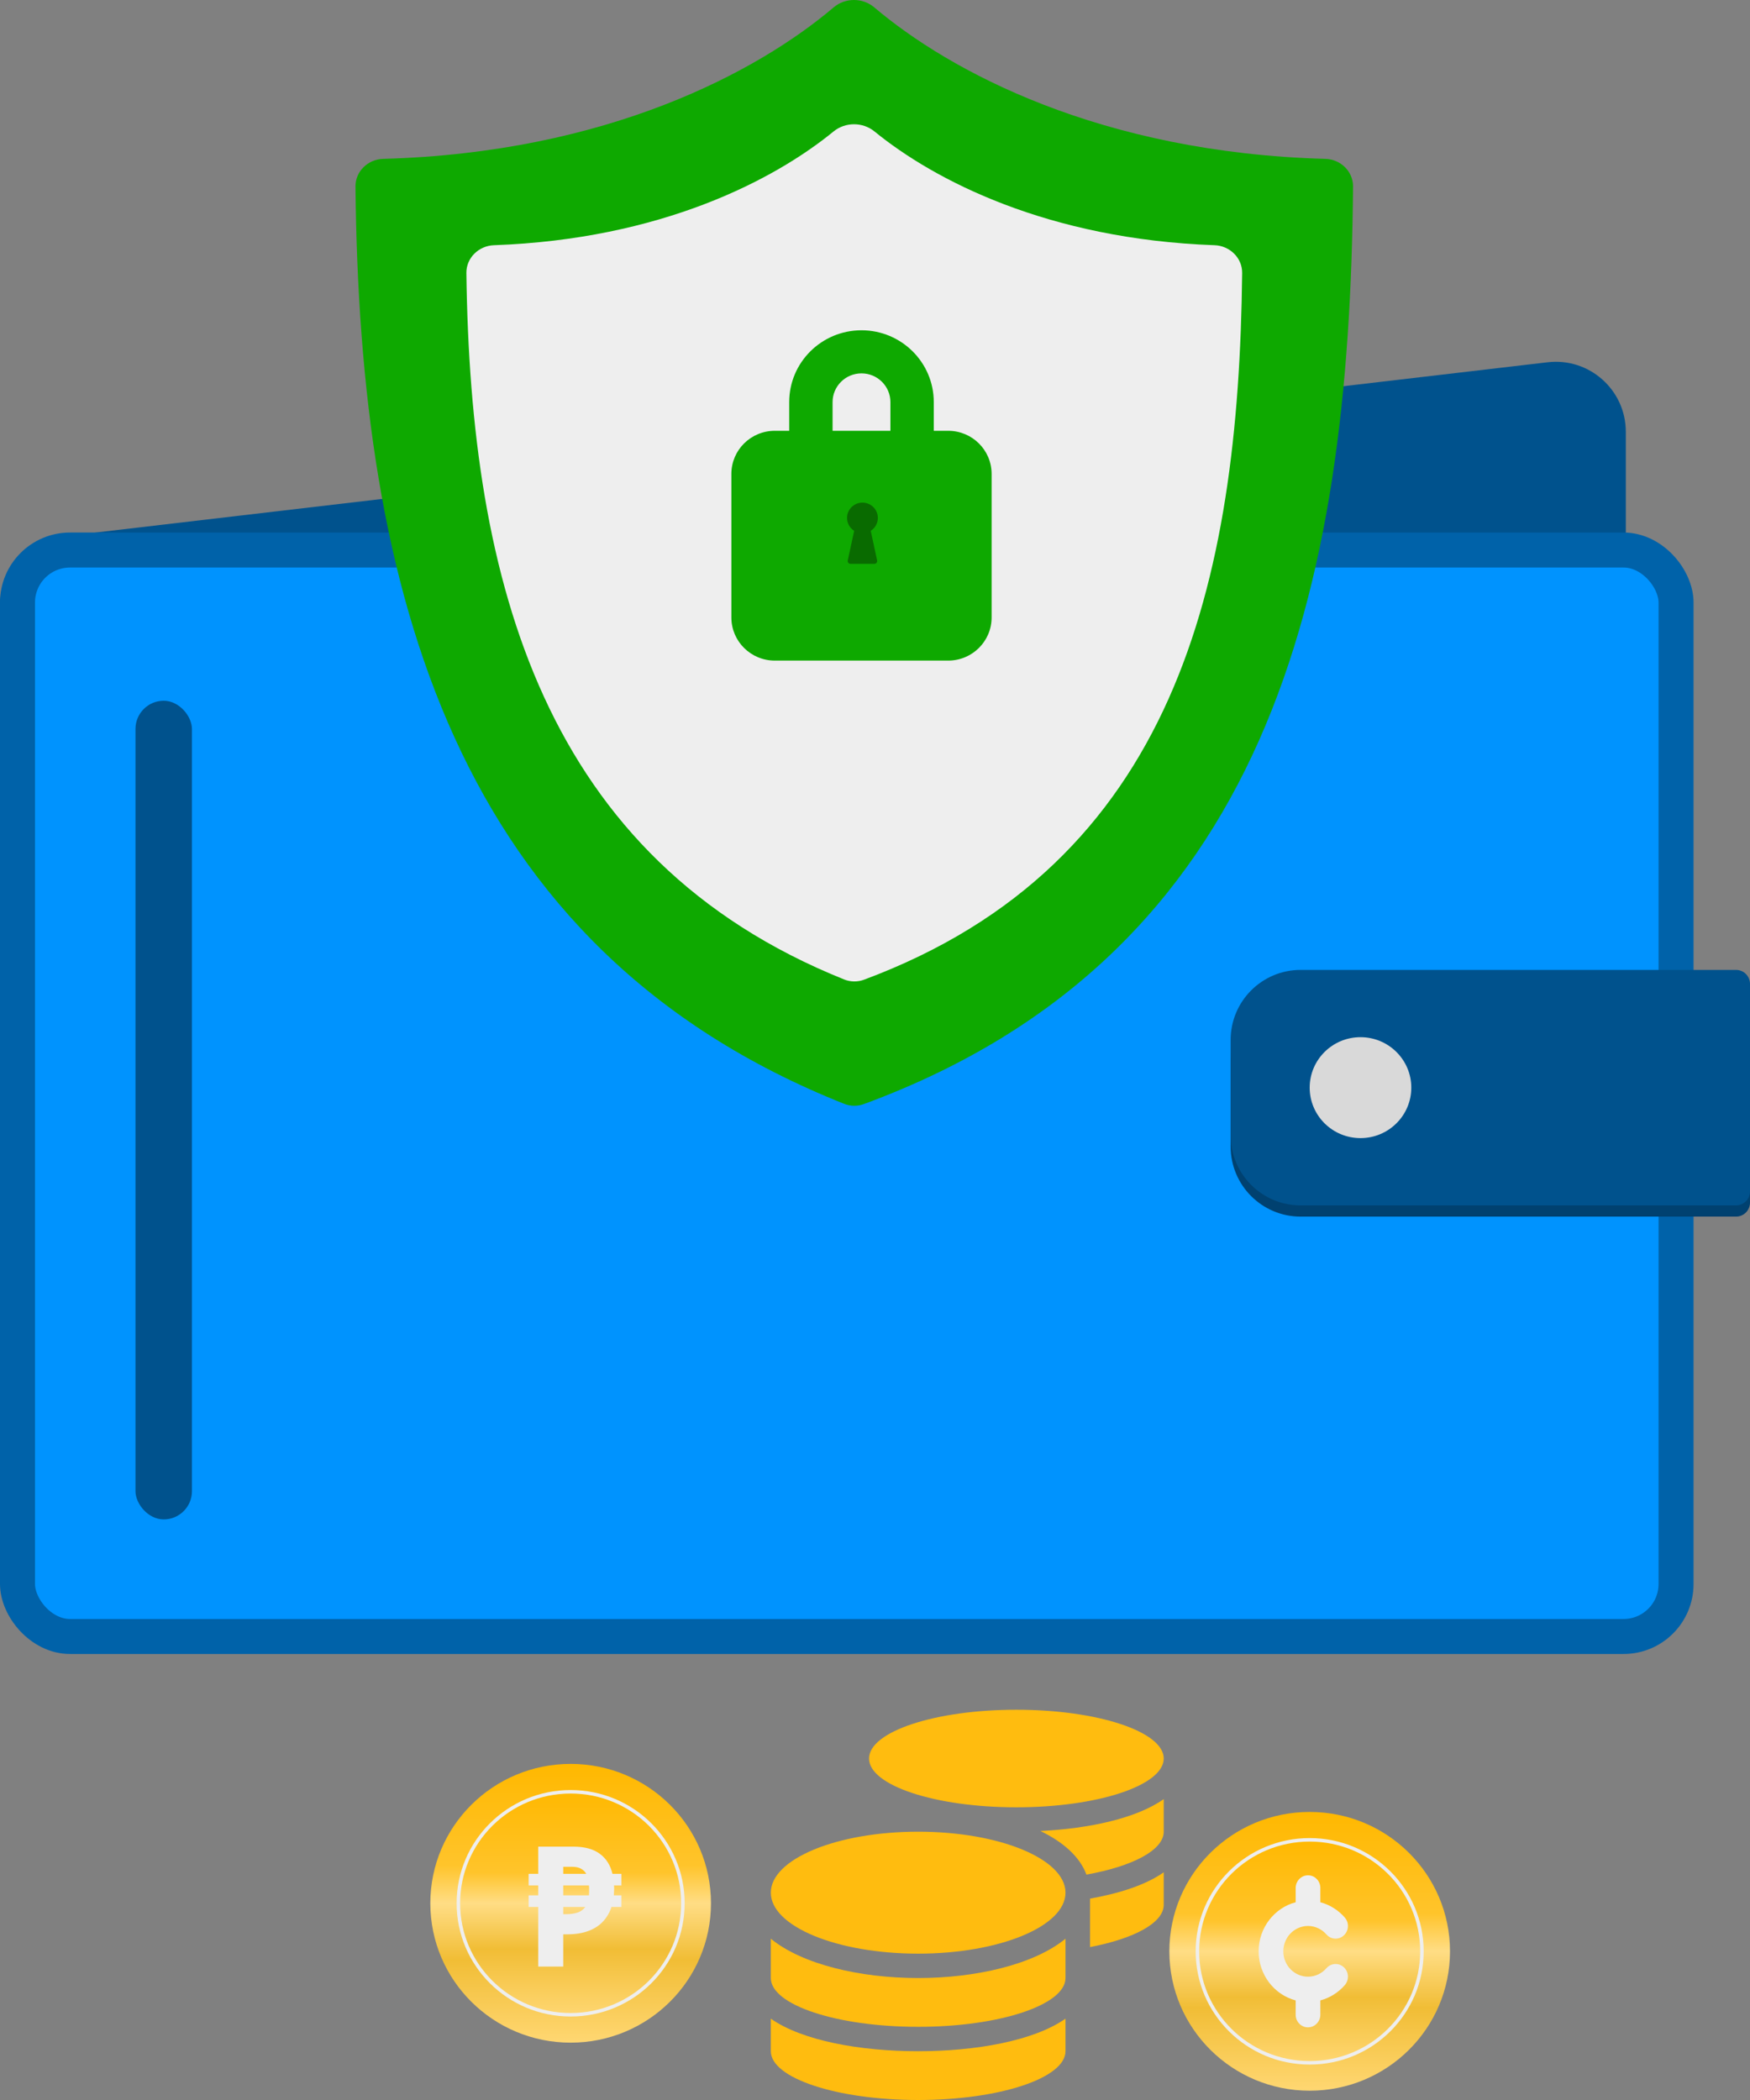 <svg width="250" height="300" viewBox="0 0 250 300" fill="none" xmlns="http://www.w3.org/2000/svg">
<rect x="0" y="0" width="250" height="300" fill="#808080" stroke="none"/>
<path d="M0 86.573C0 81.501 3.798 77.232 8.835 76.642L221.093 51.752C227.037 51.055 232.258 55.699 232.258 61.684V201.693C232.258 206.791 228.423 211.073 223.355 211.632L11.097 235.058C5.176 235.712 0 231.076 0 225.119V86.573Z" fill="#00528D"/>
<rect x="2.5" y="78.576" width="236.936" height="155.208" rx="7.5" fill="#0093FE" stroke="#0062A9" stroke-width="5"/>
<path d="M175.807 151.761C175.807 146.238 180.284 141.761 185.807 141.761H248C249.105 141.761 250 142.656 250 143.761V171.802C250 172.907 249.105 173.802 248 173.802H185.807C180.284 173.802 175.807 169.325 175.807 163.802V151.761Z" fill="#004170"/>
<path d="M175.807 148.557C175.807 143.034 180.284 138.557 185.807 138.557H248C249.105 138.557 250 139.452 250 140.557V170.2C250 171.305 249.105 172.2 248 172.2H185.807C180.284 172.2 175.807 167.723 175.807 162.2V148.557Z" fill="#00528D"/>
<ellipse cx="194.356" cy="155.378" rx="7.258" ry="7.209" fill="#D9D9D9"/>
<rect x="19.355" y="100.107" width="8.065" height="116.951" rx="4.032" fill="#00528D"/>
<path d="M124.895 1.053C123.237 -0.351 120.749 -0.351 119.092 1.054C108.291 10.216 86.826 21.806 54.728 22.697C52.542 22.758 50.762 24.501 50.783 26.654C51.347 84.07 64.691 135.46 120.597 157.69C121.485 158.044 122.508 158.056 123.405 157.726C181.282 136.418 192.811 84.121 193.293 26.654C193.311 24.501 191.531 22.758 189.345 22.697C157.24 21.806 135.708 10.216 124.895 1.053Z" fill="#0EA900"/>
<path d="M124.93 18.782C123.247 17.407 120.759 17.407 119.076 18.783C110.579 25.727 94.403 34.175 70.569 35.03C68.384 35.108 66.6 36.847 66.627 39.001C67.19 83.203 77.665 122.686 120.609 139.93C121.496 140.286 122.516 140.298 123.412 139.965C167.869 123.428 176.967 83.253 177.45 39.001C177.473 36.847 175.689 35.108 173.504 35.03C149.664 34.175 133.438 25.727 124.93 18.782Z" fill="#EEEEEE"/>
<path d="M112.744 61.545V57.442C112.744 51.777 117.367 47.184 123.071 47.184C128.774 47.184 133.397 51.777 133.397 57.442V61.545H135.463C138.885 61.545 141.659 64.3 141.659 67.699V88.214C141.659 91.613 138.885 94.369 135.463 94.369H110.678C107.257 94.369 104.482 91.613 104.482 88.214V67.699C104.482 64.3 107.257 61.545 110.678 61.545H112.744ZM118.94 57.442V61.545H127.201V57.442C127.201 55.176 125.352 53.339 123.071 53.339C120.789 53.339 118.94 55.176 118.94 57.442Z" fill="#0EA900"/>
<path fill-rule="evenodd" clip-rule="evenodd" d="M124.391 75.832C125.002 75.443 125.408 74.763 125.408 73.988C125.408 72.781 124.422 71.802 123.207 71.802C121.991 71.802 121.006 72.781 121.006 73.988C121.006 74.763 121.411 75.443 122.023 75.832L121.11 80.062C121.057 80.311 121.246 80.546 121.501 80.546H124.912C125.167 80.546 125.357 80.311 125.303 80.062L124.391 75.832Z" fill="#096B00"/>
<ellipse cx="81.521" cy="271.897" rx="20.046" ry="19.912" fill="url(#paint0_linear_57_809)"/>
<path d="M97.557 271.897C97.557 280.693 90.379 287.825 81.52 287.825C72.661 287.825 65.482 280.693 65.482 271.897C65.482 263.102 72.661 255.969 81.52 255.969C90.379 255.969 97.557 263.102 97.557 271.897Z" fill="url(#paint1_linear_57_809)" stroke="#EEEEEE" stroke-width="0.5"/>
<path d="M81.904 263.806C83.52 263.806 84.784 264.15 85.696 264.838C86.608 265.51 87.208 266.462 87.496 267.694H88.768V269.35H87.712C87.728 269.446 87.736 269.542 87.736 269.638C87.736 269.718 87.736 269.798 87.736 269.878C87.736 270.038 87.728 270.198 87.712 270.358C87.712 270.502 87.704 270.638 87.688 270.766H88.768V272.422H87.352C87.112 273.174 86.728 273.846 86.2 274.438C85.672 275.03 84.976 275.494 84.112 275.83C83.248 276.166 82.184 276.334 80.92 276.334H80.464V280.942H76.888V272.422H75.52V270.766H76.888V269.35H75.52V267.694H76.888V263.806H81.904ZM83.608 272.422H80.464V273.454H80.848C81.504 273.454 82.064 273.374 82.528 273.214C82.992 273.054 83.352 272.79 83.608 272.422ZM84.136 269.35H80.464V270.766H84.136C84.152 270.638 84.16 270.518 84.16 270.406C84.16 270.278 84.16 270.142 84.16 269.998C84.16 269.886 84.16 269.782 84.16 269.686C84.16 269.574 84.152 269.462 84.136 269.35ZM81.736 266.686H80.464V267.694H83.752C83.576 267.374 83.32 267.126 82.984 266.95C82.664 266.774 82.248 266.686 81.736 266.686Z" fill="#EEEEEE"/>
<path d="M110.117 288.381V293.031C110.117 296.875 119.545 300 131.166 300C142.786 300 152.214 296.875 152.214 293.031V288.381C147.686 291.55 139.41 293.031 131.166 293.031C122.922 293.031 114.645 291.55 110.117 288.381ZM145.198 258.186C156.818 258.186 166.246 255.061 166.246 251.217C166.246 247.373 156.818 244.248 145.198 244.248C133.577 244.248 124.149 247.373 124.149 251.217C124.149 255.061 133.577 258.186 145.198 258.186ZM110.117 276.959V282.577C110.117 286.421 119.545 289.546 131.166 289.546C142.786 289.546 152.214 286.421 152.214 282.577V276.959C147.686 280.661 139.399 282.577 131.166 282.577C122.933 282.577 114.645 280.661 110.117 276.959ZM155.722 278.156C162.004 276.948 166.246 274.705 166.246 272.124V267.474C163.703 269.26 159.965 270.48 155.722 271.231V278.156ZM131.166 261.67C119.545 261.67 110.117 265.569 110.117 270.382C110.117 275.195 119.545 279.093 131.166 279.093C142.786 279.093 152.214 275.195 152.214 270.382C152.214 265.569 142.786 261.67 131.166 261.67ZM155.207 267.801C161.784 266.625 166.246 264.316 166.246 261.67V257.021C162.354 259.754 155.667 261.224 148.629 261.572C151.863 263.13 154.242 265.22 155.207 267.801Z" fill="#FFBC0F"/>
<ellipse cx="187.097" cy="278.761" rx="20.046" ry="19.912" fill="url(#paint2_linear_57_809)"/>
<path d="M203.133 278.761C203.133 287.556 195.955 294.689 187.096 294.689C178.237 294.689 171.059 287.556 171.059 278.761C171.059 269.966 178.237 262.833 187.096 262.833C195.955 262.833 203.133 269.966 203.133 278.761Z" fill="url(#paint3_linear_57_809)" stroke="#EEEEEE" stroke-width="0.5"/>
<path d="M190.8 280.571C190.279 280.571 189.811 280.804 189.488 281.172L189.488 281.172C188.842 281.914 187.904 282.382 186.858 282.382C184.911 282.382 183.332 280.761 183.332 278.761C183.332 276.762 184.911 275.141 186.858 275.141C187.904 275.141 188.842 275.608 189.488 276.351V276.35C189.811 276.719 190.279 276.951 190.8 276.951C191.773 276.951 192.563 276.141 192.563 275.141C192.563 274.667 192.386 274.236 192.095 273.913C191.183 272.875 189.981 272.109 188.621 271.75V269.704C188.621 268.708 187.835 267.901 186.865 267.901C185.888 267.901 185.095 268.714 185.095 269.718V271.749C182.054 272.553 179.807 275.388 179.807 278.761C179.807 282.135 182.054 284.97 185.095 285.774V287.819C185.095 288.815 185.882 289.622 186.851 289.622C187.829 289.622 188.621 288.809 188.621 287.805V285.773C189.975 285.415 191.171 284.655 192.082 283.624C192.1 283.604 192.118 283.583 192.136 283.562C192.143 283.554 192.15 283.546 192.157 283.538L192.157 283.538C192.411 283.224 192.563 282.821 192.563 282.382C192.563 281.382 191.774 280.571 190.8 280.571Z" fill="#EEEEEE"/>
<defs>
<linearGradient id="paint0_linear_57_809" x1="81.521" y1="251.985" x2="81.521" y2="291.808" gradientUnits="userSpaceOnUse">
<stop stop-color="#FFB800"/>
<stop offset="0.365" stop-color="#FFC42B"/>
<stop offset="0.5" stop-color="#FFDD85"/>
<stop offset="0.703" stop-color="#F1BD35"/>
<stop offset="1" stop-color="#FFD772"/>
</linearGradient>
<linearGradient id="paint1_linear_57_809" x1="81.52" y1="255.719" x2="81.52" y2="288.075" gradientUnits="userSpaceOnUse">
<stop stop-color="#FFB800"/>
<stop offset="0.365" stop-color="#FFC42B"/>
<stop offset="0.5" stop-color="#FFDD85"/>
<stop offset="0.703" stop-color="#F1BD35"/>
<stop offset="1" stop-color="#FFD772"/>
</linearGradient>
<linearGradient id="paint2_linear_57_809" x1="187.097" y1="258.849" x2="187.097" y2="298.672" gradientUnits="userSpaceOnUse">
<stop stop-color="#FFB800"/>
<stop offset="0.365" stop-color="#FFC42B"/>
<stop offset="0.5" stop-color="#FFDD85"/>
<stop offset="0.703" stop-color="#F1BD35"/>
<stop offset="1" stop-color="#FFD772"/>
</linearGradient>
<linearGradient id="paint3_linear_57_809" x1="187.096" y1="262.583" x2="187.096" y2="294.939" gradientUnits="userSpaceOnUse">
<stop stop-color="#FFB800"/>
<stop offset="0.365" stop-color="#FFC42B"/>
<stop offset="0.5" stop-color="#FFDD85"/>
<stop offset="0.703" stop-color="#F1BD35"/>
<stop offset="1" stop-color="#FFD772"/>
</linearGradient>
</defs>
</svg>
